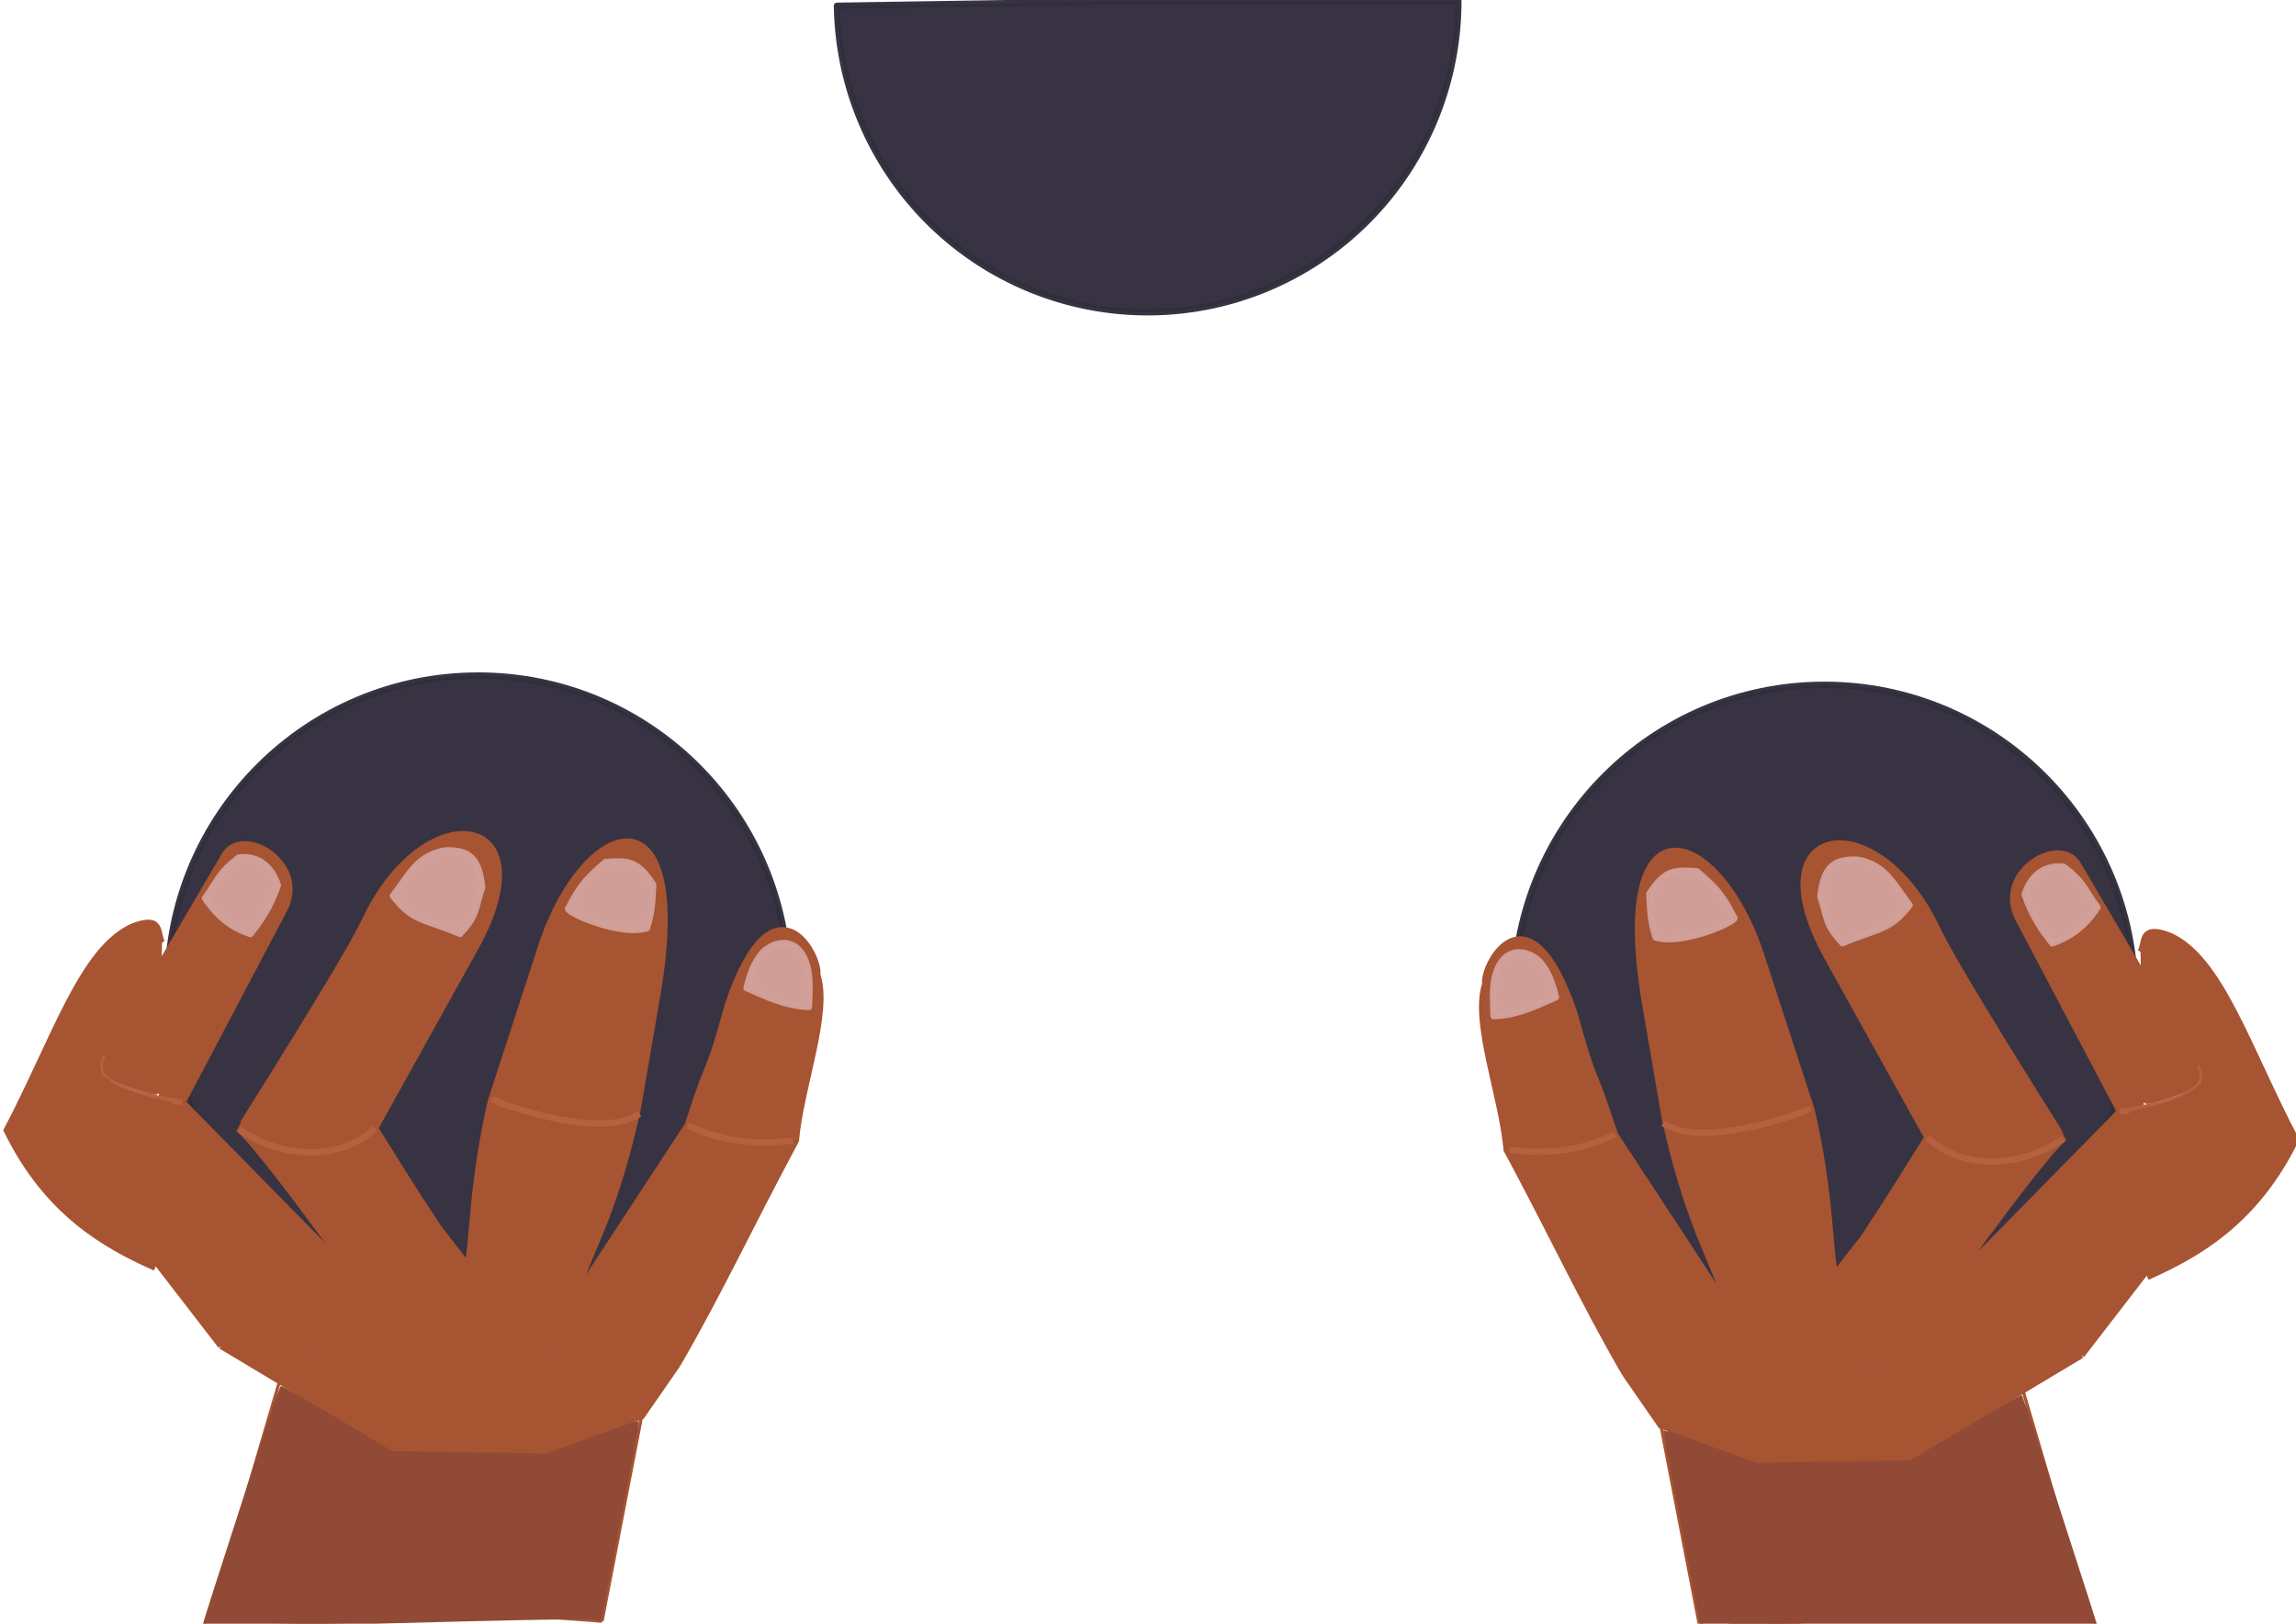 <?xml version="1.0" encoding="UTF-8" standalone="no"?>
<!-- Created with Inkscape (http://www.inkscape.org/) -->

<!-- 
Artwork by John Samuel. 
This work is licensed under a Creative Commons Attribution-ShareAlike 4.0 International License. 
-->

<svg
   xmlns:osb="http://www.openswatchbook.org/uri/2009/osb"
   xmlns:dc="http://purl.org/dc/elements/1.1/"
   xmlns:cc="http://creativecommons.org/ns#"
   xmlns:rdf="http://www.w3.org/1999/02/22-rdf-syntax-ns#"
   xmlns:svg="http://www.w3.org/2000/svg"
   xmlns="http://www.w3.org/2000/svg"
   xmlns:sodipodi="http://sodipodi.sourceforge.net/DTD/sodipodi-0.dtd"
   xmlns:inkscape="http://www.inkscape.org/namespaces/inkscape"
   width="297mm"
   height="210mm"
   viewBox="0 0 1052.362 744.094"
   id="svg2"
   version="1.1"
   inkscape:version="0.92.5 (2060ec1f9f, 2020-04-08)"
   sodipodi:docname="juggling.svg">
  <defs
     id="defs4">
    <linearGradient
       id="linearGradient2636"
       osb:paint="solid">
      <stop
         style="stop-color:#d73976;stop-opacity:1;"
         offset="0"
         id="stop2634" />
    </linearGradient>
    <linearGradient
       id="linearGradient4824"
       osb:paint="solid">
      <stop
         style="stop-color:#000000;stop-opacity:1;"
         offset="0"
         id="stop4826" />
    </linearGradient>
  </defs>
  <sodipodi:namedview
     id="base"
     pagecolor="#ffffff"
     bordercolor="#666666"
     borderopacity="1.0"
     inkscape:pageopacity="0.0"
     inkscape:pageshadow="2"
     inkscape:zoom="0.82492985"
     inkscape:cx="561.25984"
     inkscape:cy="396.85039"
     inkscape:document-units="px"
     inkscape:current-layer="g2892"
     showgrid="false"
     inkscape:window-width="1600"
     inkscape:window-height="851"
     inkscape:window-x="0"
     inkscape:window-y="25"
     inkscape:window-maximized="1"
     showguides="false">
    <sodipodi:guide
       position="0,0"
       orientation="0,1052.362"
       id="guide4163"
       inkscape:locked="false" />
    <sodipodi:guide
       position="1052.362,0"
       orientation="-744.094,0"
       id="guide4165"
       inkscape:locked="false" />
    <sodipodi:guide
       position="1052.362,744.094"
       orientation="0,-1052.362"
       id="guide4167"
       inkscape:locked="false" />
    <sodipodi:guide
       position="0,744.094"
       orientation="744.094,0"
       id="guide4169"
       inkscape:locked="false" />
    <sodipodi:guide
       position="-0.834,744.292"
       orientation="372.047,0"
       id="guide4173"
       inkscape:locked="false" />
    <sodipodi:guide
       position="-0.834,372.244"
       orientation="0,526.181"
       id="guide4175"
       inkscape:locked="false" />
    <sodipodi:guide
       position="525.347,372.244"
       orientation="-372.047,0"
       id="guide4177"
       inkscape:locked="false" />
    <sodipodi:guide
       position="525.347,744.292"
       orientation="0,-526.181"
       id="guide4179"
       inkscape:locked="false" />
  </sodipodi:namedview>
  <g
     inkscape:label="Layer 1"
     inkscape:groupmode="layer"
     id="layer1"
     transform="translate(0,-308.268)">
    <g
       id="g980"
       style="stroke:#a75432;stroke-opacity:1"
       transform="matrix(1.551,0,0,1.551,-271.636,-489.992)">
      <g
         id="g2785">
        <g
           id="g2860">
          <ellipse
             id="path896"
             style="opacity:0.97;fill:#322e3d;fill-opacity:1;fill-rule:nonzero;stroke:#322e3d;stroke-width:1.875;stroke-linecap:round;stroke-linejoin:round;stroke-miterlimit:4;stroke-dasharray:none;stroke-dashoffset:0;stroke-opacity:1"
             cx="316.443"
             cy="806.246"
             rx="91.814"
             ry="91.968" />
          <path
             sodipodi:nodetypes="ccccccccccccccccssccccsscccscccc"
             inkscape:connector-curvature="0"
             d="m 221.009,889.211 c -14.734,-6.523 -32.018,-16.243 -43.869,-40.582 14.148,-26.883 22.277,-53.732 37.407,-60.27 8.839,-3.314 6.798,2.274 8.472,4.822 m 17.439,119.153 50.835,30.429 45.323,0.568 28.131,-10.228 10.595,-15.29 m 0,0 c 12.474,-21.518 21.492,-41.108 34.975,-66.147 1.329,-15.658 10.062,-37.713 6.333,-48.926 0.857,-6.127 -12.992,-30.673 -26.313,8.551 -6.714,24.134 -4.177,11.793 -11.978,35.857 l -34.731,52.982 c 7.952,-19.913 13.538,-29.178 19.908,-57.557 l 5.807,-33.837 c 10.832,-63.121 -21.676,-53.08 -34.251,-14.447 l -14.866,45.671 c -7.173,30.56 -4.961,53.117 -8.194,46.894 l -7.304,-9.386 c -5.882,-9.016 -6.233,-9.304 -18.752,-29.459 l 29.623,-53.293 c 22.37,-40.245 -14.782,-45.914 -32.548,-8.199 -6.004,12.746 -37.229,61.622 -37.193,61.897 9.083,7.998 47.931,63.584 33.56,43.169 l -50.351,-51.191 29.988,-56.851 c 7.144,-13.544 -11.538,-24.839 -17.276,-16.626 l -35.205,60.019 -11.906,26.051 45.788,59.351"
             style="fill:#a75432;fill-opacity:1;fill-rule:evenodd;stroke:#a75432;stroke-width:1.875;stroke-linecap:butt;stroke-linejoin:miter;stroke-miterlimit:4;stroke-dasharray:none;stroke-opacity:1"
             id="path892" />
          <path
             sodipodi:nodetypes="cccccc"
             inkscape:connector-curvature="0"
             id="rect872"
             d="m 395.752,806.598 c 1.036,-4.178 2.116,-7.382 4.654,-10.381 3.307,-3.651 11.8,-5.841 13.752,6.123 0.407,4.269 0.128,6.825 0.036,9.846 -6.717,-0.154 -12.779,-3.062 -18.442,-5.588 z"
             inkscape:transform-center-y="-1.3588808"
             inkscape:transform-center-x="-8.7423263"
             style="opacity:0.97;fill:#d1a19b;fill-opacity:1;fill-rule:nonzero;stroke:#d1a19b;stroke-width:1.875;stroke-linecap:round;stroke-linejoin:round;stroke-miterlimit:4;stroke-dasharray:none;stroke-dashoffset:0;stroke-opacity:1" />
          <path
             sodipodi:nodetypes="ccccc"
             inkscape:connector-curvature="0"
             id="rect874"
             d="m 343.168,782.937 c 2.71,-5.099 4.109,-7.896 10.956,-13.578 6.194,-0.303 9.194,-0.883 14.055,6.71 -0.346,6.557 -0.424,7.998 -1.859,12.863 -8.135,2.553 -25.232,-5.174 -23.151,-5.994 z"
             inkscape:transform-center-y="-1.6793835"
             inkscape:transform-center-x="-7.8929951"
             style="opacity:0.97;fill:#d1a19b;fill-opacity:1;fill-rule:nonzero;stroke:#d1a19b;stroke-width:1.875;stroke-linecap:round;stroke-linejoin:round;stroke-miterlimit:4;stroke-dasharray:none;stroke-dashoffset:0;stroke-opacity:1" />
          <path
             sodipodi:nodetypes="ccccc"
             inkscape:connector-curvature="0"
             id="rect876"
             d="m 291.247,779.391 c 5.178,-7.003 7.488,-12.003 15.33,-13.43 7.707,-0.35 10.12,2.679 11.057,10.912 -2.235,6.578 -1.339,8.187 -6.571,13.759 -10.664,-4.575 -13.799,-3.483 -19.816,-11.241 z"
             inkscape:transform-center-y="-0.17020253"
             inkscape:transform-center-x="-8.9885266"
             style="opacity:0.97;fill:#d1a19b;fill-opacity:1;fill-rule:nonzero;stroke:#d1a19b;stroke-width:1.875;stroke-linecap:round;stroke-linejoin:round;stroke-miterlimit:4;stroke-dasharray:none;stroke-dashoffset:0;stroke-opacity:1" />
          <path
             sodipodi:nodetypes="ccccc"
             inkscape:connector-curvature="0"
             id="rect878"
             d="m 249.101,790.66 c -4.755,-1.616 -9.322,-4.457 -13.386,-10.596 4.145,-5.735 4.069,-7.548 9.978,-12.024 6.62,-0.811 10.155,3.733 11.563,8.181 -2.282,6.717 -5.19,10.703 -8.155,14.439 z"
             inkscape:transform-center-y="-6.7221495"
             inkscape:transform-center-x="-0.083158363"
             style="opacity:0.97;fill:#d1a19b;fill-opacity:1;fill-rule:nonzero;stroke:#d1a19b;stroke-width:1.875;stroke-linecap:round;stroke-linejoin:round;stroke-miterlimit:4;stroke-dasharray:none;stroke-dashoffset:0;stroke-opacity:1" />
          <path
             sodipodi:nodetypes="cc"
             inkscape:connector-curvature="0"
             id="path905"
             d="m 322.102,839.96 c -7.659,-2.487 29.153,12.801 41.971,3.818"
             style="fill:none;fill-rule:evenodd;stroke:#b5613f;stroke-width:1.875;stroke-linecap:butt;stroke-linejoin:miter;stroke-miterlimit:4;stroke-dasharray:none;stroke-opacity:1" />
          <path
             sodipodi:nodetypes="cc"
             inkscape:connector-curvature="0"
             id="path907"
             d="m 378.36,847.147 c 10.385,5.093 20.769,5.835 31.154,4.519"
             style="fill:none;fill-rule:evenodd;stroke:#b5613f;stroke-width:1.875;stroke-linecap:butt;stroke-linejoin:miter;stroke-miterlimit:4;stroke-dasharray:none;stroke-opacity:1" />
          <path
             sodipodi:nodetypes="cc"
             inkscape:connector-curvature="0"
             id="path909"
             d="m 245.86,848.413 c 14.503,9.84 31.552,8.205 40.117,-0.404"
             style="fill:none;fill-rule:evenodd;stroke:#b5613f;stroke-width:1.875;stroke-linecap:butt;stroke-linejoin:miter;stroke-miterlimit:4;stroke-dasharray:none;stroke-opacity:1" />
          <path
             sodipodi:nodetypes="cc"
             inkscape:connector-curvature="0"
             id="path911"
             d="m 229.069,840.391 c -18.913,-2.312 -26.079,-6.861 -22.492,-13.459"
             style="fill:none;fill-rule:evenodd;stroke:#b5613f;stroke-width:1.875;stroke-linecap:butt;stroke-linejoin:miter;stroke-miterlimit:4;stroke-dasharray:none;stroke-opacity:1" />
          <path
             style="fill:none;fill-rule:evenodd;stroke:#000000;stroke-width:0.938px;stroke-linecap:butt;stroke-linejoin:miter;stroke-opacity:1"
             d="M 244.773,966.969 Z"
             id="path2684"
             inkscape:connector-curvature="0" />
          <path
             id="path2686"
             style="fill:#a75432;fill-opacity:1;fill-rule:evenodd;stroke:#a75432;stroke-width:0.938px;stroke-linecap:butt;stroke-linejoin:miter;stroke-opacity:1"
             d="m 353.053,993.679 c -35.11,-2.513 -70.212,-4.975 -108.28,-26.71 m 119.975,-33.866 -11.695,60.576 m -95.256,-71.032 -13.024,44.322 v 0"
             inkscape:connector-curvature="0" />
          <path
             sodipodi:nodetypes="cscsccccccc"
             style="opacity:1;fill:#914a35;fill-opacity:1;fill-rule:nonzero;stroke:#914a35;stroke-width:0.783;stroke-linecap:round;stroke-linejoin:round;stroke-miterlimit:4;stroke-dasharray:none;stroke-dashoffset:0;stroke-opacity:1"
             d="m 350.489,992.796 c -3.62,-0.665 -115.218,2.74 -115.218,2.506 0,-0.675 22.683,-70.639 22.91,-70.722 0.174,-0.063 7.629,4.244 16.565,9.571 l 16.248,9.687 22.842,0.327 22.842,0.327 13.426,-4.89 c 7.384,-2.689 13.474,-4.842 13.532,-4.784 0.096,0.096 -10.472,55.289 -10.987,57.382 -0.218,0.886 0.403,1.478 -2.16,0.595 z"
             id="path2691"
             inkscape:connector-curvature="0" />
          <path
             style="opacity:1;fill:#a75432;fill-opacity:1;fill-rule:nonzero;stroke:#a75432;stroke-width:0.92;stroke-linecap:round;stroke-linejoin:round;stroke-miterlimit:4;stroke-dasharray:none;stroke-dashoffset:0;stroke-opacity:1"
             d="m 209.676,872.566 c -8.141,-9.159 -15.114,-17.105 -15.496,-17.659 -0.647,-0.938 -0.312,-1.739 4.904,-11.699 3.08,-5.881 5.63,-10.74 5.667,-10.797 0.037,-0.058 1.074,0.734 2.303,1.758 2.674,2.228 7.519,4.083 14.353,5.494 4.658,0.962 4.816,1.033 4.59,2.073 -0.128,0.592 -0.383,9.735 -0.566,20.317 -0.183,10.582 -0.472,21.024 -0.643,23.203 l -0.311,3.962 z"
             id="path2693"
             inkscape:connector-curvature="0" />
          <path
             style="opacity:1;fill:#a75432;fill-opacity:1;fill-rule:nonzero;stroke:#a75432;stroke-width:0.84;stroke-linecap:round;stroke-linejoin:round;stroke-miterlimit:4;stroke-dasharray:none;stroke-dashoffset:0;stroke-opacity:1"
             d="m 216.576,836.69 c -4.132,-1.121 -8.1,-3.031 -9.62,-4.63 -0.717,-0.754 -0.982,-1.515 -0.971,-2.779 0.014,-1.497 1.186,-3.709 8.397,-15.839 4.61,-7.754 8.416,-14.046 8.459,-13.983 0.043,0.063 -0.063,5.844 -0.235,12.846 -0.172,7.002 -0.329,15.596 -0.348,19.097 -0.042,7.436 0.472,6.957 -5.682,5.288 z"
             id="path2695"
             inkscape:connector-curvature="0" />
        </g>
        <g
           id="g2892"
           transform="matrix(-1,0,0,1,1030.709,2.735)">
          <ellipse
             ry="91.968"
             rx="91.814"
             cy="806.246"
             cx="316.443"
             style="opacity:0.97;fill:#322e3d;fill-opacity:1;fill-rule:nonzero;stroke:#322e3d;stroke-width:1.875;stroke-linecap:round;stroke-linejoin:round;stroke-miterlimit:4;stroke-dasharray:none;stroke-dashoffset:0;stroke-opacity:1"
             id="ellipse2862" />
          <path
             id="path2864"
             style="fill:#a75432;fill-opacity:1;fill-rule:evenodd;stroke:#a75432;stroke-width:1.875;stroke-linecap:butt;stroke-linejoin:miter;stroke-miterlimit:4;stroke-dasharray:none;stroke-opacity:1"
             d="m 221.009,889.211 c -14.734,-6.523 -32.018,-16.243 -43.869,-40.582 14.148,-26.883 22.277,-53.732 37.407,-60.27 8.839,-3.314 6.798,2.274 8.472,4.822 m 17.439,119.153 50.835,30.429 45.323,0.568 28.131,-10.228 10.595,-15.29 m 0,0 c 12.474,-21.518 21.492,-41.108 34.975,-66.147 1.329,-15.658 10.062,-37.713 6.333,-48.926 0.857,-6.127 -12.992,-30.673 -26.313,8.551 -6.714,24.134 -4.177,11.793 -11.978,35.857 l -34.731,52.982 c 7.952,-19.913 13.538,-29.178 19.908,-57.557 l 5.807,-33.837 c 10.832,-63.121 -21.676,-53.08 -34.251,-14.447 l -14.866,45.671 c -7.173,30.56 -4.961,53.117 -8.194,46.894 l -7.304,-9.386 c -5.882,-9.016 -6.233,-9.304 -18.752,-29.459 l 29.623,-53.293 c 22.37,-40.245 -14.782,-45.914 -32.548,-8.199 -6.004,12.746 -37.229,61.622 -37.193,61.897 9.083,7.998 47.931,63.584 33.56,43.169 l -50.351,-51.191 29.988,-56.851 c 7.144,-13.544 -11.538,-24.839 -17.276,-16.626 l -35.205,60.019 -11.906,26.051 45.788,59.351"
             inkscape:connector-curvature="0"
             sodipodi:nodetypes="ccccccccccccccccssccccsscccscccc" />
          <path
             style="opacity:0.97;fill:#d1a19b;fill-opacity:1;fill-rule:nonzero;stroke:#d1a19b;stroke-width:1.875;stroke-linecap:round;stroke-linejoin:round;stroke-miterlimit:4;stroke-dasharray:none;stroke-dashoffset:0;stroke-opacity:1"
             inkscape:transform-center-x="-8.7423263"
             inkscape:transform-center-y="-1.3588808"
             d="m 395.752,806.598 c 1.036,-4.178 2.116,-7.382 4.654,-10.381 3.307,-3.651 11.8,-5.841 13.752,6.123 0.407,4.269 0.128,6.825 0.036,9.846 -6.717,-0.154 -12.779,-3.062 -18.442,-5.588 z"
             id="path2866"
             inkscape:connector-curvature="0"
             sodipodi:nodetypes="cccccc" />
          <path
             style="opacity:0.97;fill:#d1a19b;fill-opacity:1;fill-rule:nonzero;stroke:#d1a19b;stroke-width:1.875;stroke-linecap:round;stroke-linejoin:round;stroke-miterlimit:4;stroke-dasharray:none;stroke-dashoffset:0;stroke-opacity:1"
             inkscape:transform-center-x="-7.8929951"
             inkscape:transform-center-y="-1.6793835"
             d="m 343.168,782.937 c 2.71,-5.099 4.109,-7.896 10.956,-13.578 6.194,-0.303 9.194,-0.883 14.055,6.71 -0.346,6.557 -0.424,7.998 -1.859,12.863 -8.135,2.553 -25.232,-5.174 -23.151,-5.994 z"
             id="path2868"
             inkscape:connector-curvature="0"
             sodipodi:nodetypes="ccccc" />
          <path
             style="opacity:0.97;fill:#d1a19b;fill-opacity:1;fill-rule:nonzero;stroke:#d1a19b;stroke-width:1.875;stroke-linecap:round;stroke-linejoin:round;stroke-miterlimit:4;stroke-dasharray:none;stroke-dashoffset:0;stroke-opacity:1"
             inkscape:transform-center-x="-8.9885266"
             inkscape:transform-center-y="-0.17020253"
             d="m 291.247,779.391 c 5.178,-7.003 7.488,-12.003 15.33,-13.43 7.707,-0.35 10.12,2.679 11.057,10.912 -2.235,6.578 -1.339,8.187 -6.571,13.759 -10.664,-4.575 -13.799,-3.483 -19.816,-11.241 z"
             id="path2870"
             inkscape:connector-curvature="0"
             sodipodi:nodetypes="ccccc" />
          <path
             style="opacity:0.97;fill:#d1a19b;fill-opacity:1;fill-rule:nonzero;stroke:#d1a19b;stroke-width:1.875;stroke-linecap:round;stroke-linejoin:round;stroke-miterlimit:4;stroke-dasharray:none;stroke-dashoffset:0;stroke-opacity:1"
             inkscape:transform-center-x="-0.083158363"
             inkscape:transform-center-y="-6.7221495"
             d="m 249.101,790.66 c -4.755,-1.616 -9.322,-4.457 -13.386,-10.596 4.145,-5.735 4.069,-7.548 9.978,-12.024 6.62,-0.811 10.155,3.733 11.563,8.181 -2.282,6.717 -5.19,10.703 -8.155,14.439 z"
             id="path2872"
             inkscape:connector-curvature="0"
             sodipodi:nodetypes="ccccc" />
          <path
             style="fill:none;fill-rule:evenodd;stroke:#b5613f;stroke-width:1.875;stroke-linecap:butt;stroke-linejoin:miter;stroke-miterlimit:4;stroke-dasharray:none;stroke-opacity:1"
             d="m 322.102,839.96 c -7.659,-2.487 29.153,12.801 41.971,3.818"
             id="path2874"
             inkscape:connector-curvature="0"
             sodipodi:nodetypes="cc" />
          <path
             style="fill:none;fill-rule:evenodd;stroke:#b5613f;stroke-width:1.875;stroke-linecap:butt;stroke-linejoin:miter;stroke-miterlimit:4;stroke-dasharray:none;stroke-opacity:1"
             d="m 378.36,847.147 c 10.385,5.093 20.769,5.835 31.154,4.519"
             id="path2876"
             inkscape:connector-curvature="0"
             sodipodi:nodetypes="cc" />
          <path
             style="fill:none;fill-rule:evenodd;stroke:#b5613f;stroke-width:1.875;stroke-linecap:butt;stroke-linejoin:miter;stroke-miterlimit:4;stroke-dasharray:none;stroke-opacity:1"
             d="m 245.86,848.413 c 14.503,9.84 31.552,8.205 40.117,-0.404"
             id="path2878"
             inkscape:connector-curvature="0"
             sodipodi:nodetypes="cc" />
          <path
             style="fill:none;fill-rule:evenodd;stroke:#b5613f;stroke-width:1.875;stroke-linecap:butt;stroke-linejoin:miter;stroke-miterlimit:4;stroke-dasharray:none;stroke-opacity:1"
             d="m 229.069,840.391 c -18.913,-2.312 -26.079,-6.861 -22.492,-13.459"
             id="path2880"
             inkscape:connector-curvature="0"
             sodipodi:nodetypes="cc" />
          <path
             inkscape:connector-curvature="0"
             id="path2882"
             d="M 244.773,966.969 Z"
             style="fill:none;fill-rule:evenodd;stroke:#000000;stroke-width:0.938px;stroke-linecap:butt;stroke-linejoin:miter;stroke-opacity:1" />
          <path
             inkscape:connector-curvature="0"
             d="m 353.053,993.679 c -35.11,-2.513 -70.212,-4.975 -108.28,-26.71 m 119.975,-33.866 -11.695,60.576 m -95.256,-71.032 -13.024,44.322 v 0"
             style="fill:#a75432;fill-opacity:1;fill-rule:evenodd;stroke:#a75432;stroke-width:0.938px;stroke-linecap:butt;stroke-linejoin:miter;stroke-opacity:1"
             id="path2884" />
          <path
             inkscape:connector-curvature="0"
             id="path2886"
             d="m 350.489,992.796 c -3.62,-0.665 -115.218,2.74 -115.218,2.506 0,-0.675 22.683,-70.639 22.91,-70.722 0.174,-0.063 7.629,4.244 16.565,9.571 l 16.248,9.687 22.842,0.327 22.842,0.327 13.426,-4.89 c 7.384,-2.689 13.474,-4.842 13.532,-4.784 0.096,0.096 -10.472,55.289 -10.987,57.382 -0.218,0.886 0.403,1.478 -2.16,0.595 z"
             style="opacity:1;fill:#914a35;fill-opacity:1;fill-rule:nonzero;stroke:#914a35;stroke-width:0.783;stroke-linecap:round;stroke-linejoin:round;stroke-miterlimit:4;stroke-dasharray:none;stroke-dashoffset:0;stroke-opacity:1"
             sodipodi:nodetypes="cscsccccccc" />
          <path
             inkscape:connector-curvature="0"
             id="path2888"
             d="m 209.676,872.566 c -8.141,-9.159 -15.114,-17.105 -15.496,-17.659 -0.647,-0.938 -0.312,-1.739 4.904,-11.699 3.08,-5.881 5.63,-10.74 5.667,-10.797 0.037,-0.058 1.074,0.734 2.303,1.758 2.674,2.228 7.519,4.083 14.353,5.494 4.658,0.962 4.816,1.033 4.59,2.073 -0.128,0.592 -0.383,9.735 -0.566,20.317 -0.183,10.582 -0.472,21.024 -0.643,23.203 l -0.311,3.962 z"
             style="opacity:1;fill:#a75432;fill-opacity:1;fill-rule:nonzero;stroke:#a75432;stroke-width:0.92;stroke-linecap:round;stroke-linejoin:round;stroke-miterlimit:4;stroke-dasharray:none;stroke-dashoffset:0;stroke-opacity:1" />
          <path
             inkscape:connector-curvature="0"
             id="path2890"
             d="m 216.576,836.69 c -4.132,-1.121 -8.1,-3.031 -9.62,-4.63 -0.717,-0.754 -0.982,-1.515 -0.971,-2.779 0.014,-1.497 1.186,-3.709 8.397,-15.839 4.61,-7.754 8.416,-14.046 8.459,-13.983 0.043,0.063 -0.063,5.844 -0.235,12.846 -0.172,7.002 -0.329,15.596 -0.348,19.097 -0.042,7.436 0.472,6.957 -5.682,5.288 z"
             style="opacity:1;fill:#a75432;fill-opacity:1;fill-rule:nonzero;stroke:#a75432;stroke-width:0.84;stroke-linecap:round;stroke-linejoin:round;stroke-miterlimit:4;stroke-dasharray:none;stroke-dashoffset:0;stroke-opacity:1" />
        </g>
      </g>
      <path
         style="opacity:0.97;fill:#322e3d;fill-opacity:1;fill-rule:nonzero;stroke:#322e3d;stroke-width:1.875;stroke-linecap:round;stroke-linejoin:round;stroke-miterlimit:4;stroke-dasharray:none;stroke-dashoffset:0;stroke-opacity:1"
         id="ellipse2697"
         sodipodi:type="arc"
         sodipodi:cx="514.27972"
         sodipodi:cy="514.96899"
         sodipodi:rx="91.814056"
         sodipodi:ry="91.968117"
         sodipodi:start="0"
         sodipodi:end="3.1261958"
         d="m 606.094,514.969 a 91.814,91.968 0 0 1 -91.107,91.965 91.814,91.968 0 0 1 -92.51,-90.549 l 91.803,-1.416 z" />
    </g>
  </g>
</svg>

